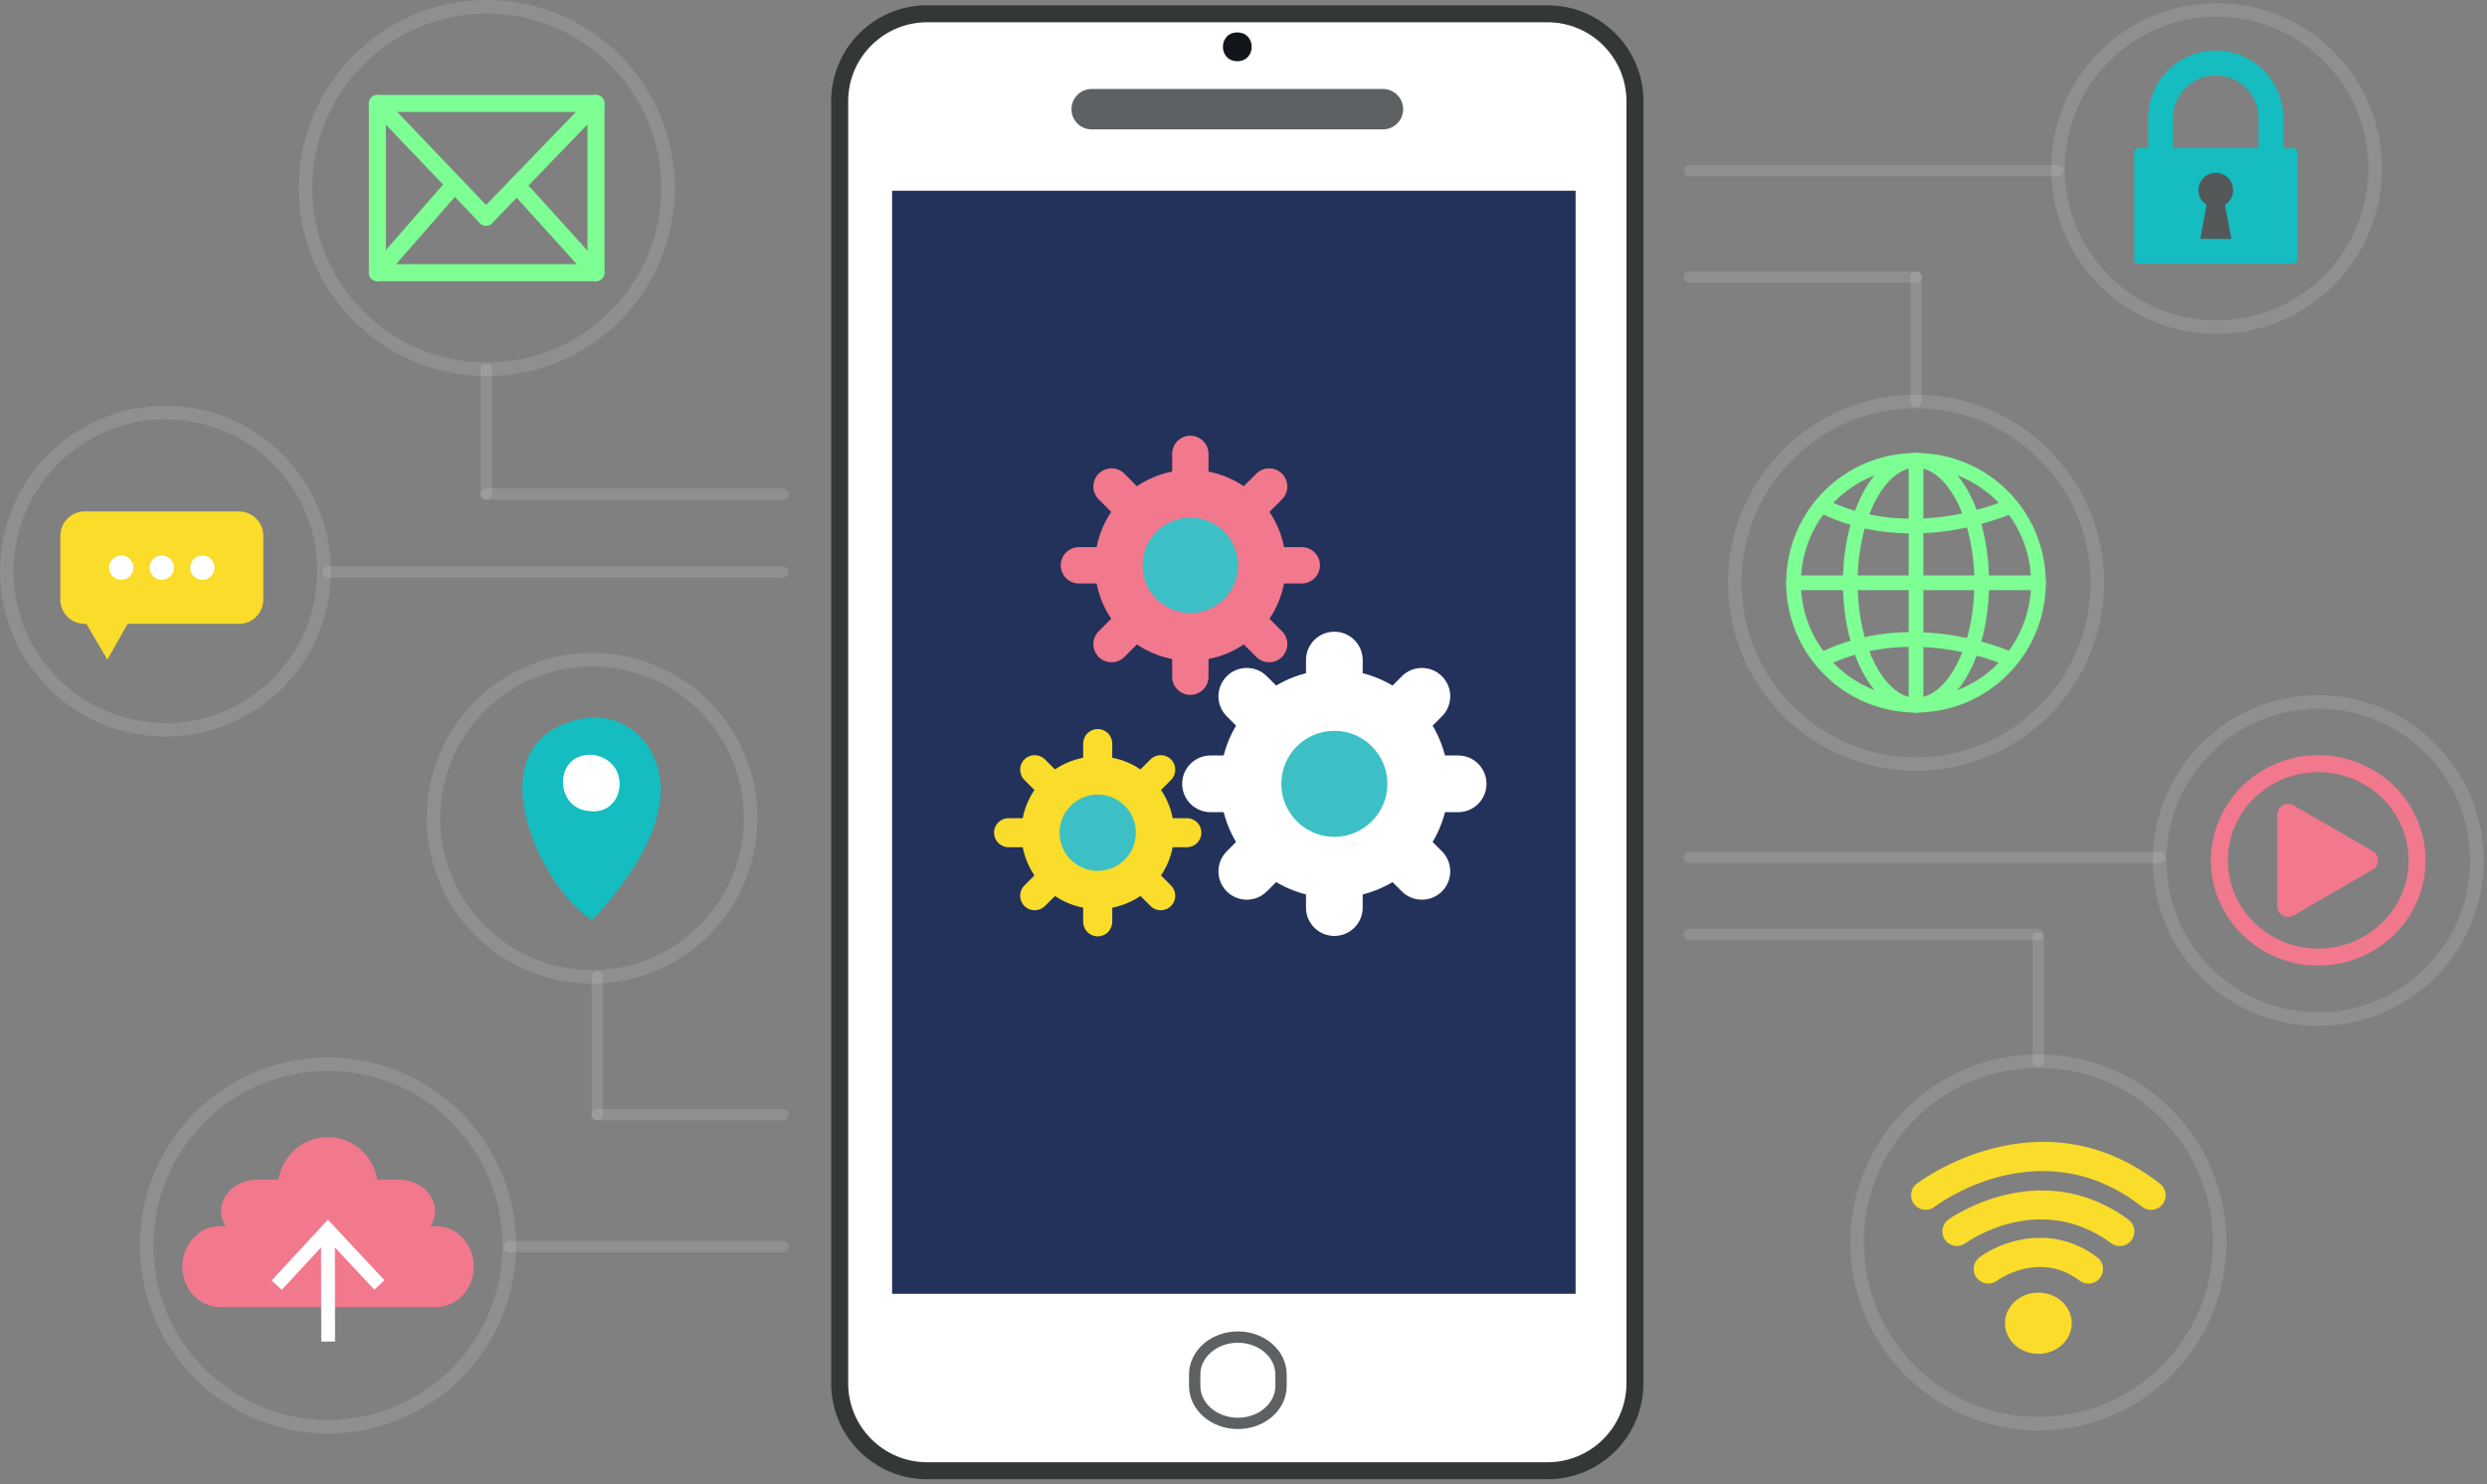 <?xml version="1.0" encoding="UTF-8" standalone="no"?>
<!DOCTYPE svg PUBLIC "-//W3C//DTD SVG 1.1//EN" "http://www.w3.org/Graphics/SVG/1.1/DTD/svg11.dtd">
<svg width="100%" height="100%" viewBox="0 0 439 262" version="1.1" xmlns="http://www.w3.org/2000/svg" xmlns:xlink="http://www.w3.org/1999/xlink" xml:space="preserve" xmlns:serif="http://www.serif.com/" style="fill-rule:evenodd;clip-rule:evenodd;stroke-linejoin:round;stroke-miterlimit:2;">
    <rect x="0" y="0" width="439" height="262" fill="#808080" stroke="none"/>
    <g transform="matrix(1,0,0,1,-31.792,-133.456)">
        <path d="M195.444,393.112C186.934,393.112 180.01,386.188 180.01,377.677L180.01,151.321C180.01,142.811 186.934,135.888 195.444,135.888L304.954,135.888C313.464,135.888 320.388,142.811 320.388,151.321L320.388,377.677C320.388,386.188 313.464,393.112 304.954,393.112L195.444,393.112Z" style="fill:white;fill-rule:nonzero;"/>
        <path d="M304.954,134.388L195.444,134.388C186.092,134.388 178.51,141.968 178.51,151.321L178.51,377.677C178.51,387.028 186.092,394.612 195.444,394.612L304.954,394.612C314.306,394.612 321.888,387.028 321.888,377.677L321.888,151.321C321.888,141.968 314.306,134.388 304.954,134.388ZM304.954,137.388C312.637,137.388 318.888,143.638 318.888,151.321L318.888,377.677C318.888,385.361 312.637,391.612 304.954,391.612L195.444,391.612C187.761,391.612 181.51,385.361 181.51,377.677L181.51,151.321C181.51,143.638 187.761,137.388 195.444,137.388L304.954,137.388Z" style="fill:rgb(51,55,56);fill-rule:nonzero;"/>
        <path d="M258.917,378.147L256.917,378.147L256.917,378.154C256.915,379.656 256.221,381.027 255.036,382.062C253.85,383.092 252.18,383.751 250.313,383.751L250.305,383.751C248.437,383.752 246.761,383.094 245.571,382.065C244.38,381.031 243.683,379.659 243.678,378.155L243.675,376.114L243.675,376.11L242.895,376.121L243.675,376.121L243.675,376.11L242.895,376.121L243.675,376.121C243.676,374.62 244.374,373.244 245.566,372.206C246.756,371.172 248.432,370.511 250.296,370.511L250.308,370.511L250.318,370.51L250.3,369.699L250.3,370.511L250.318,370.51L250.3,369.699L250.3,370.511C252.169,370.51 253.842,371.169 255.029,372.2C256.217,373.235 256.914,374.609 256.917,376.117L256.917,378.147L258.917,378.147L258.917,376.116C258.915,373.972 257.907,372.043 256.34,370.689C254.772,369.33 252.638,368.511 250.3,368.511L250.274,368.511L250.296,369.511L250.295,368.511C247.959,368.513 245.825,369.335 244.255,370.695C242.687,372.051 241.674,373.979 241.675,376.121L241.675,376.138L242.675,376.124L241.675,376.125L241.678,378.159C241.682,380.301 242.695,382.226 244.264,383.578C245.834,384.934 247.968,385.75 250.305,385.751L250.313,385.751C252.65,385.749 254.781,384.93 256.346,383.572C257.911,382.219 258.918,380.293 258.917,378.154L258.917,378.147Z" style="fill:rgb(93,97,99);fill-rule:nonzero;"/>
        <path d="M279.472,152.729C279.472,154.704 277.874,156.3 275.905,156.3L224.493,156.3C222.523,156.3 220.926,154.704 220.926,152.729C220.926,150.759 222.523,149.163 224.493,149.163L275.905,149.163C277.874,149.163 279.472,150.759 279.472,152.729Z" style="fill:rgb(93,97,99);fill-rule:nonzero;"/>
        <path d="M250.198,144.263C253.585,144.263 253.585,139.183 250.198,139.183C246.812,139.183 246.812,144.263 250.198,144.263Z" style="fill:rgb(18,22,26);fill-rule:nonzero;"/>
        <g transform="matrix(1.979,0,0,1,-185.229,0)">
            <rect x="189.235" y="167.126" width="60.963" height="194.746" style="fill:rgb(34,50,90);fill-rule:nonzero;"/>
        </g>
        <path d="M270.893,293.694C270.893,295.661 269.296,297.257 267.327,297.257C265.358,297.257 263.765,295.661 263.765,293.694L263.765,249.983C263.765,248.015 265.358,246.419 267.327,246.419C269.296,246.419 270.893,248.015 270.893,249.983L270.893,293.694Z" style="fill:white;fill-rule:nonzero;"/>
        <path d="M272.333,293.694L269.453,293.694C269.45,294.864 268.5,295.815 267.327,295.817C266.154,295.815 265.207,294.866 265.205,293.694L265.205,249.983C265.207,248.809 266.155,247.861 267.327,247.859C268.5,247.861 269.45,248.811 269.453,249.983L269.453,293.694L272.333,293.694L272.333,249.983C272.331,247.218 270.091,244.98 267.327,244.979C264.562,244.98 262.325,247.22 262.325,249.983L262.325,293.694C262.325,296.456 264.562,298.696 267.327,298.697C270.091,298.696 272.331,296.458 272.333,293.694Z" style="fill:white;fill-rule:nonzero;"/>
        <path d="M289.185,268.274C291.151,268.274 292.747,269.87 292.747,271.839C292.747,273.808 291.151,275.401 289.185,275.401L245.473,275.401C243.504,275.401 241.908,273.808 241.908,271.839C241.908,269.87 243.504,268.274 245.473,268.274L289.185,268.274Z" style="fill:white;fill-rule:nonzero;"/>
        <path d="M289.185,266.834L289.185,269.714C290.355,269.717 291.305,270.666 291.307,271.839C291.305,273.012 290.356,273.959 289.185,273.961L245.473,273.961C244.298,273.959 243.35,273.011 243.348,271.839C243.35,270.666 244.3,269.717 245.473,269.714L289.185,269.714L289.185,266.834L245.473,266.834C242.708,266.835 240.469,269.074 240.468,271.839C240.468,274.604 242.709,276.841 245.473,276.841L289.185,276.841C291.947,276.841 294.186,274.604 294.187,271.839C294.186,269.075 291.948,266.836 289.185,266.834Z" style="fill:white;fill-rule:nonzero;"/>
        <path d="M285.305,284.772C286.695,286.163 286.695,288.421 285.303,289.813C283.911,291.204 281.653,291.204 280.263,289.813L249.354,258.905C247.962,257.513 247.962,255.257 249.354,253.864C250.748,252.472 253.005,252.472 254.397,253.864L285.305,284.772Z" style="fill:white;fill-rule:nonzero;"/>
        <path d="M285.305,284.772L284.286,285.791C284.703,286.208 284.906,286.743 284.907,287.291C284.906,287.84 284.702,288.376 284.284,288.795C283.867,289.212 283.331,289.415 282.782,289.416C282.233,289.415 281.698,289.212 281.281,288.795L250.372,257.887C249.955,257.468 249.752,256.934 249.75,256.386C249.752,255.836 249.955,255.301 250.372,254.882C250.792,254.465 251.327,254.261 251.876,254.26C252.425,254.261 252.96,254.465 253.379,254.882L284.286,285.791L285.305,284.772L286.323,283.754L255.416,252.846C254.442,251.871 253.153,251.378 251.876,251.38C250.6,251.378 249.31,251.871 248.336,252.845C247.361,253.82 246.868,255.109 246.87,256.386C246.868,257.662 247.361,258.951 248.336,259.923L279.244,290.832C280.218,291.806 281.507,292.298 282.782,292.296C284.058,292.298 285.347,291.806 286.321,290.832C287.296,289.857 287.789,288.567 287.787,287.291C287.789,286.015 287.297,284.727 286.323,283.754L285.305,284.772Z" style="fill:white;fill-rule:nonzero;"/>
        <path d="M280.263,253.864C281.653,252.472 283.911,252.472 285.303,253.864C286.695,255.257 286.695,257.513 285.303,258.904L254.396,289.812C253.005,291.204 250.748,291.204 249.354,289.813C247.962,288.421 247.962,286.163 249.354,284.771L280.263,253.864Z" style="fill:white;fill-rule:nonzero;"/>
        <path d="M280.263,253.864L281.282,254.882C281.699,254.465 282.234,254.261 282.782,254.26C283.331,254.261 283.866,254.465 284.284,254.882C284.703,255.302 284.906,255.837 284.907,256.386C284.906,256.932 284.703,257.466 284.285,257.884L253.377,288.793C252.959,289.211 252.424,289.414 251.875,289.416C251.326,289.415 250.79,289.211 250.371,288.794L250.372,288.795C249.955,288.377 249.752,287.841 249.75,287.292C249.752,286.743 249.955,286.207 250.372,285.789L281.281,254.883L280.263,253.864L279.245,252.846L248.336,283.752C247.361,284.726 246.868,286.016 246.87,287.292C246.868,288.568 247.361,289.858 248.336,290.832L248.337,290.833C249.311,291.805 250.599,292.298 251.875,292.296C253.151,292.298 254.441,291.805 255.414,290.829L286.321,259.922C287.295,258.951 287.789,257.66 287.787,256.386C287.789,255.109 287.295,253.819 286.321,252.846C285.348,251.871 284.058,251.378 282.782,251.38C281.506,251.378 280.217,251.871 279.244,252.847L280.263,253.864Z" style="fill:white;fill-rule:nonzero;"/>
        <path d="M287.487,271.839C287.487,282.974 278.464,291.997 267.327,291.997C256.193,291.997 247.167,282.974 247.167,271.839C247.167,260.705 256.193,251.679 267.327,251.679C278.464,251.679 287.487,260.705 287.487,271.839Z" style="fill:white;fill-rule:nonzero;"/>
        <path d="M276.688,271.839C276.688,277.007 272.497,281.198 267.327,281.198C262.159,281.198 257.969,277.007 257.969,271.839C257.969,266.669 262.159,262.478 267.327,262.478C272.497,262.478 276.688,266.669 276.688,271.839Z" style="fill:rgb(60,192,197);fill-rule:nonzero;"/>
        <path d="M245.116,252.931C245.116,254.7 243.68,256.138 241.908,256.138C240.136,256.138 238.7,254.7 238.7,252.931L238.7,213.591C238.7,211.819 240.136,210.382 241.908,210.382C243.68,210.382 245.116,211.819 245.116,213.591L245.116,252.931Z" style="fill:rgb(242,120,141);fill-rule:nonzero;"/>
        <path d="M261.579,230.052C263.35,230.052 264.788,231.489 264.788,233.261C264.788,235.032 263.35,236.468 261.579,236.468L222.24,236.468C220.468,236.468 219.032,235.032 219.032,233.261C219.032,231.489 220.468,230.052 222.24,230.052L261.579,230.052Z" style="fill:rgb(242,120,141);fill-rule:nonzero;"/>
        <path d="M258.087,244.901C259.34,246.153 259.34,248.185 258.087,249.438C256.833,250.69 254.802,250.688 253.55,249.438L225.732,221.62C224.479,220.366 224.479,218.337 225.732,217.083C226.986,215.831 229.016,215.831 230.27,217.085L258.087,244.901Z" style="fill:rgb(242,120,141);fill-rule:nonzero;"/>
        <path d="M253.55,217.083C254.802,215.831 256.833,215.829 258.087,217.083C259.34,218.335 259.34,220.366 258.087,221.62L230.27,249.437C229.016,250.688 226.986,250.69 225.732,249.438C224.479,248.185 224.479,246.153 225.732,244.899L253.55,217.083Z" style="fill:rgb(242,120,141);fill-rule:nonzero;"/>
        <path d="M258.756,233.261C258.756,242.565 251.214,250.108 241.908,250.108C232.604,250.108 225.061,242.565 225.061,233.261C225.061,223.956 232.604,216.411 241.908,216.411C251.214,216.411 258.756,223.956 258.756,233.261Z" style="fill:rgb(242,120,141);fill-rule:nonzero;"/>
        <path d="M250.333,233.261C250.333,237.913 246.561,241.685 241.908,241.685C237.257,241.685 233.484,237.913 233.484,233.261C233.484,228.608 237.257,224.837 241.908,224.837C246.561,224.837 250.333,228.608 250.333,233.261Z" style="fill:rgb(60,192,197);fill-rule:nonzero;"/>
        <path d="M228.125,296.202C228.125,297.62 226.975,298.769 225.559,298.769C224.14,298.769 222.992,297.62 222.992,296.202L222.992,264.731C222.992,263.313 224.14,262.165 225.559,262.165C226.975,262.165 228.125,263.313 228.125,264.731L228.125,296.202Z" style="fill:rgb(250,220,42);fill-rule:nonzero;"/>
        <path d="M241.294,277.901C242.711,277.901 243.861,279.05 243.861,280.466C243.861,281.884 242.711,283.032 241.294,283.032L209.822,283.032C208.406,283.032 207.256,281.884 207.256,280.466C207.256,279.05 208.406,277.901 209.822,277.901L241.294,277.901Z" style="fill:rgb(250,220,42);fill-rule:nonzero;"/>
        <path d="M238.5,289.78C239.501,290.782 239.501,292.405 238.5,293.407C237.498,294.411 235.873,294.411 234.87,293.407L212.617,271.155C211.615,270.153 211.615,268.528 212.617,267.526C213.619,266.524 215.244,266.524 216.247,267.526L238.5,289.78Z" style="fill:rgb(250,220,42);fill-rule:nonzero;"/>
        <path d="M234.87,267.524C235.873,266.524 237.498,266.522 238.5,267.524C239.501,268.528 239.501,270.153 238.5,271.153L216.246,293.407C215.244,294.409 213.619,294.411 212.617,293.407C211.615,292.405 211.615,290.782 212.617,289.778L234.87,267.524Z" style="fill:rgb(250,220,42);fill-rule:nonzero;"/>
        <path d="M239.037,280.466C239.037,287.911 233.001,293.946 225.559,293.946C218.114,293.946 212.08,287.911 212.08,280.466C212.08,273.022 218.114,266.989 225.559,266.989C233.001,266.989 239.037,273.022 239.037,280.466Z" style="fill:rgb(250,220,42);fill-rule:nonzero;"/>
        <path d="M232.298,280.466C232.298,284.188 229.281,287.206 225.559,287.206C221.835,287.206 218.819,284.188 218.819,280.466C218.819,276.745 221.835,273.728 225.559,273.728C229.281,273.728 232.298,276.745 232.298,280.466Z" style="fill:rgb(60,192,197);fill-rule:nonzero;"/>
        <g>
            <path d="M98.407,181.6L98.407,183.1L136.993,183.1C137.388,183.1 137.775,182.94 138.054,182.66C138.333,182.381 138.493,181.995 138.493,181.6L138.493,151.721C138.493,151.326 138.333,150.939 138.054,150.66C137.775,150.381 137.388,150.221 136.993,150.221L98.407,150.221C98.012,150.221 97.625,150.381 97.346,150.66C97.067,150.939 96.907,151.326 96.907,151.721L96.907,181.6C96.907,181.995 97.067,182.381 97.346,182.66C97.625,182.94 98.012,183.1 98.407,183.1L98.407,181.6L99.907,181.6L99.907,153.221L135.493,153.221L135.493,180.1L98.407,180.1L98.407,181.6L99.907,181.6L98.407,181.6Z" style="fill:rgb(125,255,148);fill-rule:nonzero;"/>
            <path d="M135.914,150.678L116.504,170.768C115.929,171.364 115.945,172.314 116.541,172.889C117.137,173.465 118.086,173.449 118.662,172.853L138.072,152.763C138.648,152.167 138.631,151.218 138.035,150.642C137.44,150.066 136.49,150.083 135.914,150.678Z" style="fill:rgb(125,255,148);fill-rule:nonzero;"/>
            <path d="M97.322,152.756L116.498,172.846C117.07,173.445 118.019,173.468 118.619,172.896C119.218,172.324 119.24,171.374 118.668,170.775L99.492,150.685C98.92,150.086 97.97,150.064 97.371,150.636C96.772,151.208 96.75,152.157 97.322,152.756Z" style="fill:rgb(125,255,148);fill-rule:nonzero;"/>
            <path d="M121.916,167.181L135.881,182.606C136.437,183.22 137.386,183.268 138,182.712C138.614,182.156 138.661,181.207 138.105,180.593L124.14,165.167C123.584,164.553 122.636,164.506 122.022,165.062C121.407,165.618 121.36,166.566 121.916,167.181Z" style="fill:rgb(125,255,148);fill-rule:nonzero;"/>
            <path d="M110.898,165.015L97.277,180.613C96.732,181.237 96.796,182.185 97.42,182.729C98.044,183.274 98.992,183.21 99.537,182.586L113.158,166.989C113.703,166.365 113.639,165.417 113.015,164.872C112.391,164.327 111.443,164.391 110.898,165.015Z" style="fill:rgb(125,255,148);fill-rule:nonzero;"/>
        </g>
        <path d="M150.919,166.656L148.519,166.656C148.518,175.165 145.073,182.857 139.498,188.435C133.92,194.01 126.228,197.456 117.719,197.456C109.21,197.456 101.518,194.01 95.94,188.435C90.364,182.857 86.919,175.165 86.918,166.656C86.919,158.147 90.364,150.454 95.939,144.877C101.517,139.302 109.21,135.857 117.719,135.856C126.228,135.857 133.92,139.302 139.498,144.877C145.073,150.454 148.518,158.147 148.519,166.656L150.919,166.656C150.918,148.319 136.055,133.457 117.719,133.456C99.382,133.457 84.519,148.319 84.518,166.656C84.519,184.991 99.382,199.855 117.719,199.856C136.055,199.855 150.918,184.991 150.919,166.656Z" style="fill:white;fill-opacity:0.12;fill-rule:nonzero;"/>
        <path d="M116.651,198.656L116.651,220.689C116.651,221.242 117.099,221.689 117.651,221.689C118.203,221.689 118.651,221.242 118.651,220.689L118.651,198.656C118.651,198.104 118.203,197.656 117.651,197.656C117.099,197.656 116.651,198.104 116.651,198.656Z" style="fill:white;fill-opacity:0.12;fill-rule:nonzero;"/>
        <path d="M117.583,221.689L170,221.689C170.552,221.689 171,221.242 171,220.689C171,220.137 170.552,219.689 170,219.689L117.583,219.689C117.031,219.689 116.583,220.137 116.583,220.689C116.583,221.242 117.031,221.689 117.583,221.689Z" style="fill:white;fill-opacity:0.12;fill-rule:nonzero;"/>
        <path d="M78.266,239.305C78.266,241.676 76.343,243.598 73.971,243.598L46.734,243.598C44.363,243.598 42.44,241.676 42.44,239.305L42.44,228.049C42.44,225.676 44.363,223.752 46.734,223.752L73.971,223.752C76.343,223.752 78.266,225.676 78.266,228.049L78.266,239.305Z" style="fill:rgb(250,220,42);fill-rule:nonzero;"/>
        <path d="M54.805,242.752L46.574,242.814L50.743,249.91L54.805,242.752Z" style="fill:rgb(250,220,42);fill-rule:nonzero;"/>
        <path d="M55.342,233.676C55.342,234.861 54.38,235.824 53.195,235.824C52.009,235.824 51.047,234.861 51.047,233.676C51.047,232.49 52.009,231.529 53.195,231.529C54.38,231.529 55.342,232.49 55.342,233.676Z" style="fill:white;fill-rule:nonzero;"/>
        <path d="M62.5,233.676C62.5,234.861 61.538,235.824 60.353,235.824C59.167,235.824 58.206,234.861 58.206,233.676C58.206,232.49 59.167,231.529 60.353,231.529C61.538,231.529 62.5,232.49 62.5,233.676Z" style="fill:white;fill-rule:nonzero;"/>
        <path d="M69.658,233.676C69.658,234.861 68.696,235.824 67.511,235.824C66.325,235.824 65.363,234.861 65.363,233.676C65.363,232.49 66.325,231.529 67.511,231.529C68.696,231.529 69.658,232.49 69.658,233.676Z" style="fill:white;fill-rule:nonzero;"/>
        <path d="M90.192,234.297L87.792,234.297C87.791,241.7 84.793,248.392 79.941,253.246C75.087,258.098 68.395,261.097 60.992,261.097C53.588,261.097 46.896,258.098 42.042,253.246C37.19,248.392 34.192,241.7 34.192,234.297C34.192,226.893 37.19,220.201 42.042,215.347C46.895,210.495 53.588,207.497 60.992,207.497C68.395,207.497 75.088,210.495 79.941,215.347C84.793,220.201 87.791,226.893 87.792,234.297L90.192,234.297C90.191,218.171 77.117,205.098 60.992,205.097C44.866,205.098 31.793,218.171 31.792,234.297C31.793,250.421 44.865,263.496 60.992,263.497C77.117,263.496 90.191,250.421 90.192,234.297Z" style="fill:white;fill-opacity:0.12;fill-rule:nonzero;"/>
        <path d="M89.719,235.438L170,235.438C170.552,235.438 171,234.99 171,234.438C171,233.885 170.552,233.438 170,233.438L89.719,233.438C89.166,233.438 88.719,233.885 88.719,234.438C88.719,234.99 89.166,235.438 89.719,235.438Z" style="fill:white;fill-opacity:0.12;fill-rule:nonzero;"/>
        <path d="M115.426,357.066C115.426,361.014 112.433,364.215 108.737,364.215L70.663,364.215C66.969,364.215 63.974,361.014 63.974,357.066C63.974,353.119 66.969,349.92 70.663,349.92L108.737,349.92C112.433,349.92 115.426,353.119 115.426,357.066Z" style="fill:rgb(242,120,141);"/>
        <path d="M108.576,347.248C108.576,350.303 105.703,352.779 102.159,352.779L77.242,352.779C73.698,352.779 70.824,350.303 70.824,347.248C70.824,344.193 73.698,341.719 77.242,341.719L102.159,341.719C105.703,341.719 108.576,344.193 108.576,347.248Z" style="fill:rgb(242,120,141);"/>
        <path d="M98.491,343.123C98.491,348.041 94.538,352.029 89.662,352.029C84.786,352.029 80.834,348.041 80.834,343.123C80.834,338.201 84.786,334.215 89.662,334.215C94.538,334.215 98.491,338.201 98.491,343.123Z" style="fill:rgb(242,120,141);"/>
        <path d="M88.463,351.432L88.501,370.307L90.937,370.302L90.899,351.427" style="fill:white;fill-rule:nonzero;"/>
        <path d="M79.736,359.52L81.523,361.178L89.681,352.364L97.876,361.145L99.656,359.48L89.673,348.788L79.736,359.52Z" style="fill:white;fill-rule:nonzero;"/>
        <path d="M122.885,353.344L120.485,353.344C120.484,361.853 117.039,369.545 111.463,375.123C105.886,380.698 98.193,384.143 89.684,384.144C81.175,384.143 73.483,380.698 67.905,375.123C62.33,369.545 58.885,361.853 58.884,353.344C58.885,344.835 62.33,337.143 67.905,331.565C73.483,325.99 81.175,322.544 89.684,322.544C98.193,322.544 105.886,325.99 111.463,331.565C117.039,337.143 120.484,344.835 120.485,353.344L122.885,353.344C122.884,335.009 108.021,320.145 89.684,320.144C71.348,320.145 56.485,335.009 56.484,353.344C56.485,371.681 71.348,386.543 89.684,386.544C108.021,386.543 122.884,371.681 122.885,353.344Z" style="fill:white;fill-opacity:0.12;fill-rule:nonzero;"/>
        <path d="M121.685,354.547L170,354.547C170.552,354.547 171,354.099 171,353.547C171,352.995 170.552,352.547 170,352.547L121.685,352.547C121.132,352.547 120.685,352.995 120.685,353.547C120.685,354.099 121.132,354.547 121.685,354.547Z" style="fill:white;fill-opacity:0.12;fill-rule:nonzero;"/>
        <path d="M136.313,295.932C127.286,290.188 116.428,266.979 131.474,261.235C141.002,257.406 148.404,264.209 148.404,272.826C148.404,280.484 143.082,288.635 136.313,295.932Z" style="fill:rgb(21,188,192);fill-rule:nonzero;"/>
        <path d="M136.557,266.729C129.548,266.146 129.548,276.029 135.555,276.607C142.063,277.771 143.567,267.891 136.557,266.729Z" style="fill:white;fill-rule:nonzero;"/>
        <path d="M165.505,277.91L163.105,277.91C163.104,285.314 160.107,292.006 155.255,296.86C150.401,301.712 143.709,304.71 136.305,304.71C128.901,304.71 122.208,301.712 117.355,296.86C112.503,292.006 109.505,285.314 109.505,277.91C109.505,270.507 112.503,263.815 117.355,258.961C122.208,254.109 128.901,251.111 136.305,251.11C143.708,251.111 150.401,254.109 155.255,258.961C160.107,263.815 163.104,270.507 163.105,277.91L165.505,277.91C165.504,261.787 152.431,248.711 136.305,248.71C120.178,248.711 107.106,261.787 107.105,277.91C107.106,294.036 120.178,307.109 136.305,307.11C152.431,307.109 165.504,294.036 165.505,277.91Z" style="fill:white;fill-opacity:0.12;fill-rule:nonzero;"/>
        <path d="M136.236,305.91L136.236,330.25C136.236,330.802 136.684,331.25 137.236,331.25C137.789,331.25 138.236,330.802 138.236,330.25L138.236,305.91C138.236,305.358 137.789,304.91 137.236,304.91C136.684,304.91 136.236,305.358 136.236,305.91Z" style="fill:white;fill-opacity:0.12;fill-rule:nonzero;"/>
        <path d="M137.168,331.25L170,331.25C170.552,331.25 171,330.802 171,330.25C171,329.698 170.552,329.25 170,329.25L137.168,329.25C136.616,329.25 136.168,329.698 136.168,330.25C136.168,330.802 136.616,331.25 137.168,331.25Z" style="fill:white;fill-opacity:0.12;fill-rule:nonzero;"/>
        <path d="M437.332,179.271C437.332,179.684 436.966,180.02 436.514,180.02L409.327,180.02C408.875,180.02 408.509,179.684 408.509,179.271L408.509,160.328C408.509,159.912 408.875,159.58 409.327,159.58L436.514,159.58C436.966,159.58 437.332,159.912 437.332,160.328L437.332,179.271Z" style="fill:rgb(21,188,192);fill-rule:nonzero;"/>
        <path d="M422.922,142.381C416.331,142.381 410.989,147.725 410.989,154.313L410.989,170.916L421.745,170.916C421.875,170.67 422.119,170.488 422.482,170.488C422.846,170.488 423.091,170.67 423.221,170.916L434.852,170.916L434.852,154.313C434.852,147.725 429.51,142.381 422.922,142.381ZM422.922,146.762C427.085,146.762 430.472,150.148 430.472,154.313L430.472,166.537L424.566,166.537C423.922,166.258 423.215,166.109 422.482,166.109C421.75,166.109 421.043,166.258 420.398,166.537L415.37,166.537L415.37,154.313C415.37,150.148 418.758,146.762 422.922,146.762Z" style="fill:rgb(21,188,192);fill-rule:nonzero;"/>
        <path d="M425.986,167.025C425.986,168.719 424.613,170.09 422.92,170.09C421.228,170.09 419.854,168.719 419.854,167.025C419.854,165.33 421.228,163.959 422.92,163.959C424.613,163.959 425.986,165.33 425.986,167.025Z" style="fill:rgb(84,88,89);fill-rule:nonzero;"/>
        <path d="M425.658,175.639L420.184,175.639L421.717,167.316L424.125,167.316L425.658,175.639Z" style="fill:rgb(84,88,89);fill-rule:nonzero;"/>
        <path d="M452.26,163.207L449.86,163.207C449.859,170.61 446.861,177.302 442.009,182.156C437.155,187.008 430.463,190.006 423.06,190.007C415.656,190.006 408.963,187.008 404.11,182.156C399.258,177.302 396.26,170.61 396.26,163.207C396.26,155.803 399.258,149.111 404.109,144.257C408.963,139.405 415.656,136.408 423.06,136.407C430.463,136.408 437.155,139.405 442.009,144.257C446.861,149.111 449.859,155.803 449.86,163.207L452.26,163.207C452.259,147.081 439.185,134.008 423.06,134.007C406.933,134.008 393.86,147.081 393.86,163.207C393.86,179.331 406.933,192.406 423.06,192.407C439.185,192.406 452.259,179.331 452.26,163.207Z" style="fill:white;fill-opacity:0.12;fill-rule:nonzero;"/>
        <path d="M395.06,162.58L330,162.58C329.448,162.58 329,163.028 329,163.58C329,164.132 329.448,164.58 330,164.58L395.06,164.58C395.612,164.58 396.06,164.132 396.06,163.58C396.06,163.028 395.612,162.58 395.06,162.58Z" style="fill:white;fill-opacity:0.12;fill-rule:nonzero;"/>
        <g>
            <path d="M392.912,236.342L390.312,236.342C390.312,241.955 388.041,247.024 384.363,250.704C380.683,254.382 375.614,256.653 370.001,256.654C364.387,256.653 359.317,254.382 355.637,250.704C351.959,247.024 349.688,241.955 349.688,236.342C349.688,230.728 351.959,225.658 355.637,221.978C359.317,218.3 364.387,216.029 370.001,216.029C375.614,216.029 380.683,218.3 384.363,221.978C388.041,225.658 390.312,230.728 390.312,236.342L392.912,236.342C392.911,223.686 382.655,213.429 370.001,213.429C357.345,213.429 347.088,223.686 347.088,236.342C347.089,248.996 357.345,259.253 370.001,259.253C382.655,259.253 392.911,248.996 392.912,236.342Z" style="fill:rgb(125,255,148);fill-rule:nonzero;"/>
            <path d="M386.189,221.635C380.992,223.77 375.137,225.034 369.338,225.033C363.982,225.033 358.681,223.959 353.947,221.533C353.308,221.205 352.525,221.458 352.198,222.097C351.87,222.735 352.123,223.519 352.762,223.846C357.922,226.491 363.638,227.633 369.338,227.633C375.514,227.632 381.68,226.296 387.176,224.04C387.841,223.768 388.158,223.008 387.885,222.344C387.612,221.68 386.853,221.363 386.189,221.635Z" style="fill:rgb(125,255,148);fill-rule:nonzero;"/>
            <path d="M387.176,248.641C381.68,246.386 375.514,245.051 369.338,245.05C363.638,245.05 357.922,246.192 352.762,248.835C352.123,249.163 351.87,249.946 352.197,250.585C352.525,251.224 353.308,251.477 353.947,251.149C358.681,248.724 363.982,247.65 369.338,247.65C375.137,247.649 380.992,248.912 386.189,251.046C386.853,251.319 387.613,251.002 387.885,250.337C388.158,249.673 387.84,248.914 387.176,248.641Z" style="fill:rgb(125,255,148);fill-rule:nonzero;"/>
            <path d="M382.903,236.342L380.303,236.342C380.306,242.12 379.032,247.339 377.057,251.008C376.073,252.844 374.918,254.284 373.71,255.234C372.497,256.185 371.267,256.651 370.001,256.654C368.734,256.651 367.504,256.185 366.291,255.234C364.476,253.813 362.791,251.272 361.602,247.981C360.408,244.694 359.697,240.676 359.697,236.342C359.694,230.563 360.968,225.343 362.943,221.674C363.927,219.838 365.083,218.397 366.291,217.448C367.504,216.496 368.734,216.031 370.001,216.029C371.267,216.031 372.497,216.496 373.71,217.448C375.524,218.869 377.209,221.41 378.398,224.701C379.592,227.988 380.303,232.007 380.303,236.342L382.903,236.342C382.899,230.183 381.573,224.597 379.348,220.444C378.232,218.368 376.887,216.644 375.319,215.406C373.757,214.17 371.936,213.426 370.001,213.429C368.066,213.426 366.244,214.17 364.682,215.406C362.332,217.266 360.473,220.205 359.158,223.814C357.849,227.425 357.098,231.723 357.097,236.342C357.101,242.499 358.427,248.085 360.652,252.238C361.768,254.314 363.113,256.038 364.682,257.276C366.244,258.511 368.066,259.255 370.001,259.253C371.936,259.255 373.757,258.511 375.319,257.276C377.669,255.416 379.528,252.477 380.842,248.868C382.151,245.257 382.902,240.96 382.903,236.342Z" style="fill:rgb(125,255,148);fill-rule:nonzero;"/>
            <path d="M368.701,214.729L368.701,257.953C368.701,258.671 369.283,259.253 370.001,259.253C370.719,259.253 371.301,258.671 371.301,257.953L371.301,214.729C371.301,214.011 370.719,213.429 370.001,213.429C369.283,213.429 368.701,214.011 368.701,214.729Z" style="fill:rgb(125,255,148);fill-rule:nonzero;"/>
            <path d="M348.388,237.642L391.612,237.642C392.33,237.642 392.912,237.06 392.912,236.342C392.912,235.624 392.33,235.042 391.612,235.042L348.388,235.042C347.67,235.042 347.088,235.624 347.088,236.342C347.088,237.06 347.67,237.642 348.388,237.642Z" style="fill:rgb(125,255,148);fill-rule:nonzero;"/>
        </g>
        <path d="M403.209,236.34L400.809,236.34C400.808,244.848 397.363,252.541 391.788,258.119C386.21,263.694 378.518,267.139 370.009,267.14C361.5,267.139 353.808,263.694 348.23,258.119C342.654,252.541 339.209,244.848 339.209,236.34C339.209,227.83 342.654,220.138 348.23,214.561C353.807,208.985 361.5,205.54 370.009,205.54C378.518,205.54 386.21,208.985 391.788,214.561C397.363,220.138 400.808,227.83 400.809,236.34L403.209,236.34C403.208,218.003 388.345,203.141 370.009,203.14C351.673,203.141 336.81,218.003 336.809,236.34C336.81,254.675 351.673,269.539 370.009,269.54C388.345,269.539 403.208,254.675 403.209,236.34Z" style="fill:white;fill-opacity:0.12;fill-rule:nonzero;"/>
        <path d="M371.014,204.34L371.014,182.365C371.014,181.813 370.566,181.365 370.014,181.365C369.461,181.365 369.014,181.813 369.014,182.365L369.014,204.34C369.014,204.892 369.461,205.34 370.014,205.34C370.566,205.34 371.014,204.892 371.014,204.34Z" style="fill:white;fill-opacity:0.12;fill-rule:nonzero;"/>
        <path d="M370.019,181.365L330,181.365C329.448,181.365 329,181.813 329,182.365C329,182.918 329.448,183.365 330,183.365L370.019,183.365C370.571,183.365 371.019,182.918 371.019,182.365C371.019,181.813 370.571,181.365 370.019,181.365Z" style="fill:white;fill-opacity:0.12;fill-rule:nonzero;"/>
        <path d="M435.665,295.332C435.337,295.332 435.008,295.246 434.714,295.076C434.125,294.736 433.762,294.107 433.762,293.428L433.762,277.273C433.762,276.594 434.125,275.965 434.714,275.627C435.303,275.285 436.027,275.285 436.617,275.627L450.606,283.701C451.195,284.041 451.558,284.67 451.558,285.35C451.559,286.029 451.195,286.658 450.606,286.998L436.617,295.076C436.322,295.246 435.994,295.332 435.665,295.332Z" style="fill:rgb(242,120,141);fill-rule:nonzero;"/>
        <path d="M441,269.773C432.206,269.773 425.051,276.762 425.051,285.352C425.051,293.941 432.206,300.928 441,300.928C449.794,300.928 456.949,293.941 456.949,285.352C456.949,276.762 449.794,269.773 441,269.773ZM441,303.928C430.552,303.928 422.051,295.596 422.051,285.352C422.051,275.107 430.552,266.773 441,266.773C451.448,266.773 459.949,275.107 459.949,285.352C459.949,295.596 451.448,303.928 441,303.928Z" style="fill:rgb(242,120,141);fill-rule:nonzero;"/>
        <path d="M470.208,285.379L467.808,285.379C467.807,292.782 464.81,299.474 459.958,304.328C455.104,309.18 448.412,312.178 441.008,312.179C433.604,312.178 426.912,309.18 422.058,304.328C417.206,299.474 414.208,292.782 414.208,285.379C414.208,277.975 417.206,271.283 422.058,266.429C426.912,261.577 433.604,258.58 441.008,258.58C448.412,258.58 455.104,261.577 459.958,266.429C464.81,271.283 467.807,277.975 467.808,285.379L470.208,285.379C470.207,269.253 457.134,256.18 441.008,256.179C424.882,256.18 411.809,269.253 411.808,285.379C411.809,301.503 424.882,314.578 441.008,314.579C457.134,314.578 470.207,301.503 470.208,285.379Z" style="fill:white;fill-opacity:0.12;fill-rule:nonzero;"/>
        <path d="M413.008,283.834L330,283.834C329.448,283.834 329,284.282 329,284.834C329,285.386 329.448,285.834 330,285.834L413.008,285.834C413.56,285.834 414.008,285.386 414.008,284.834C414.008,284.282 413.56,283.834 413.008,283.834Z" style="fill:white;fill-opacity:0.12;fill-rule:nonzero;"/>
        <path d="M397.495,367.066C397.495,370.051 394.856,372.471 391.6,372.471C388.346,372.471 385.708,370.051 385.708,367.066C385.708,364.082 388.346,361.664 391.6,361.664C394.856,361.664 397.495,364.082 397.495,367.066Z" style="fill:rgb(250,220,42);fill-rule:nonzero;"/>
        <path d="M400.441,360.068C399.903,360.068 399.36,359.9 398.896,359.553C391.684,354.145 384.38,359.498 384.308,359.553C383.169,360.406 381.552,360.176 380.698,359.037C379.843,357.898 380.073,356.283 381.212,355.426C384.806,352.729 393.771,349.262 401.989,355.426C403.13,356.279 403.36,357.896 402.507,359.037C401.999,359.713 401.226,360.068 400.441,360.068Z" style="fill:rgb(250,220,42);fill-rule:nonzero;"/>
        <path d="M405.979,353.438C405.45,353.438 404.917,353.273 404.458,352.938C391.821,343.676 379.27,352.557 378.741,352.941C377.589,353.773 375.979,353.521 375.142,352.375C374.305,351.225 374.552,349.619 375.698,348.779C375.858,348.66 391.784,337.25 407.506,348.779C408.655,349.621 408.903,351.234 408.062,352.383C407.557,353.07 406.773,353.438 405.979,353.438Z" style="fill:rgb(250,220,42);fill-rule:nonzero;"/>
        <path d="M411.491,347.051C410.938,347.051 410.378,346.871 409.907,346.504C391.812,332.389 373.478,346.363 373.294,346.504C372.17,347.379 370.549,347.18 369.675,346.057C368.798,344.934 368.999,343.313 370.122,342.438C370.338,342.271 391.847,325.879 413.079,342.438C414.202,343.313 414.403,344.934 413.526,346.057C413.019,346.709 412.259,347.051 411.491,347.051Z" style="fill:rgb(250,220,42);fill-rule:nonzero;"/>
        <path d="M424.803,352.793L422.403,352.793C422.402,361.302 418.957,368.995 413.381,374.572C407.804,380.148 400.111,383.592 391.603,383.593C383.094,383.592 375.401,380.148 369.824,374.572C364.248,368.995 360.803,361.302 360.803,352.793C360.803,344.285 364.248,336.592 369.824,331.015C375.401,325.439 383.094,321.994 391.603,321.993C400.111,321.994 407.804,325.439 413.381,331.015C418.957,336.592 422.402,344.285 422.403,352.793L424.803,352.793C424.802,334.458 409.939,319.594 391.603,319.593C373.266,319.594 358.403,334.458 358.403,352.793C358.403,371.13 373.266,385.992 391.603,385.993C409.939,385.992 424.802,371.13 424.803,352.793Z" style="fill:white;fill-opacity:0.12;fill-rule:nonzero;"/>
        <path d="M392.602,320.793L392.602,298.998C392.602,298.446 392.154,297.998 391.602,297.998C391.049,297.998 390.602,298.446 390.602,298.998L390.602,320.793C390.602,321.345 391.049,321.793 391.602,321.793C392.154,321.793 392.602,321.345 392.602,320.793Z" style="fill:white;fill-opacity:0.12;fill-rule:nonzero;"/>
        <path d="M391.601,297.428L330,297.428C329.448,297.428 329,297.875 329,298.428C329,298.98 329.448,299.428 330,299.428L391.601,299.428C392.153,299.428 392.601,298.98 392.601,298.428C392.601,297.875 392.153,297.428 391.601,297.428Z" style="fill:white;fill-opacity:0.12;fill-rule:nonzero;"/>
    </g>
</svg>
